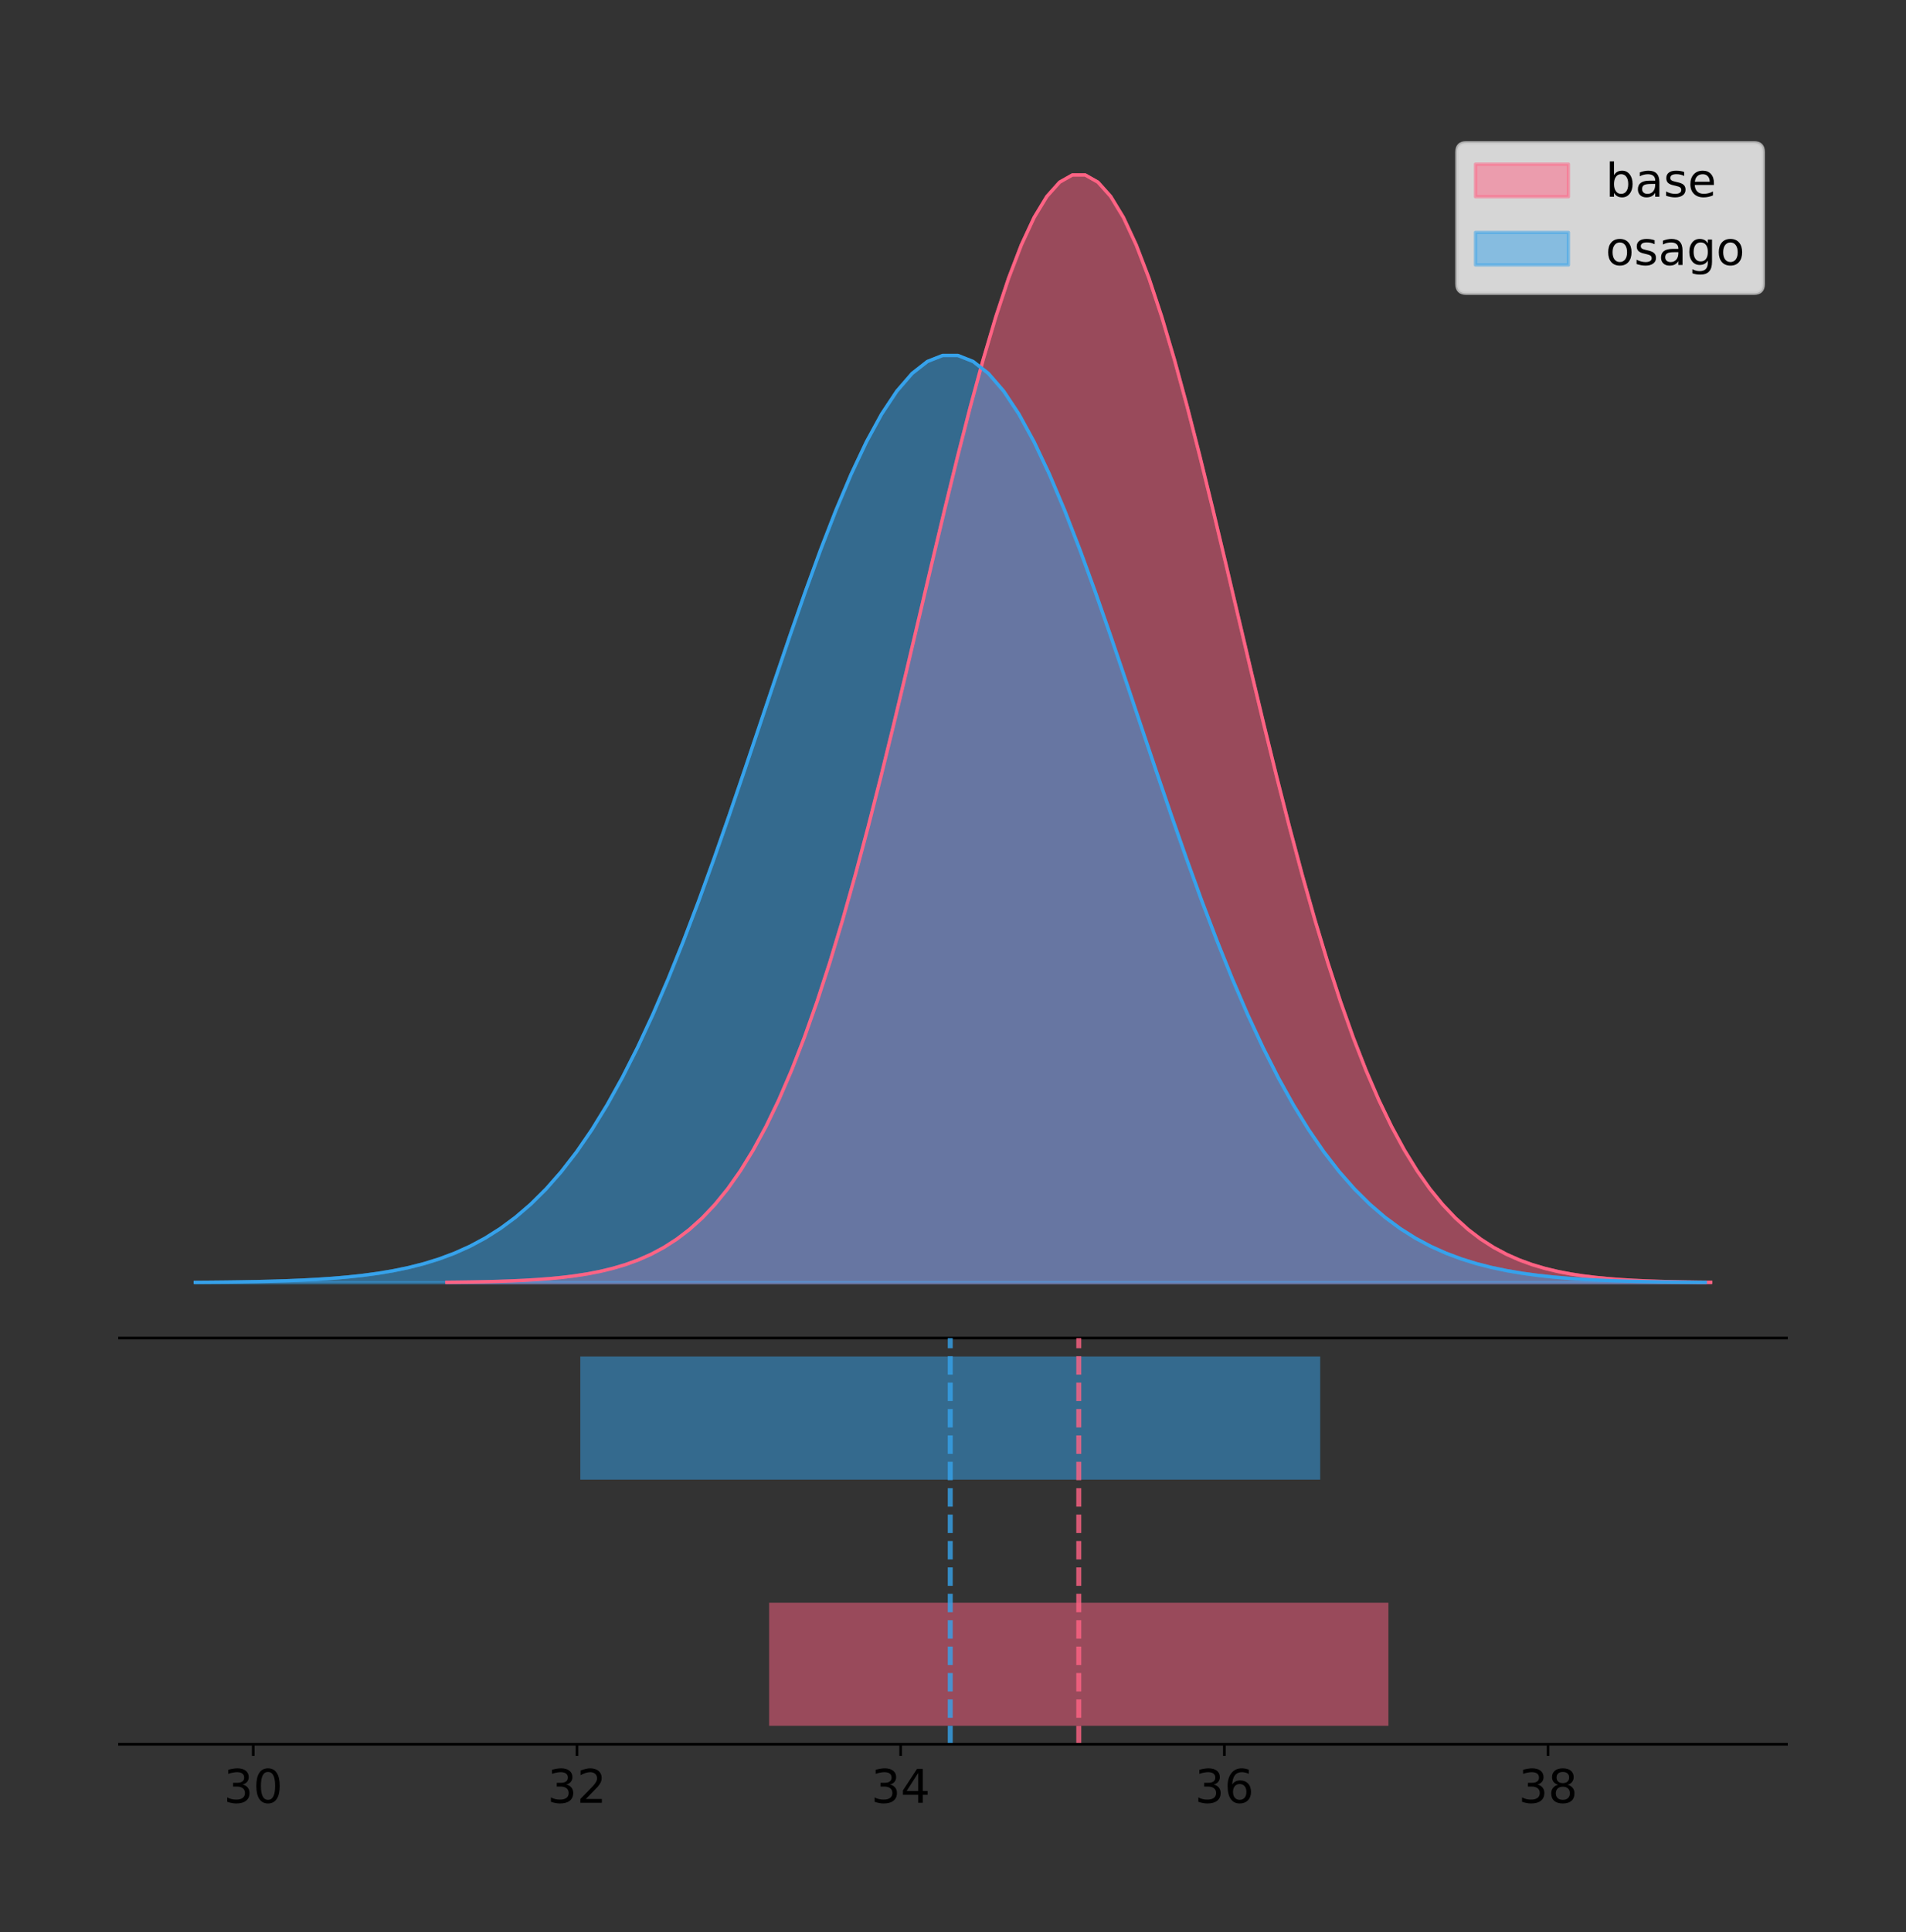 <?xml version="1.0" encoding="utf-8" standalone="no"?>
<!DOCTYPE svg PUBLIC "-//W3C//DTD SVG 1.1//EN"
  "http://www.w3.org/Graphics/SVG/1.1/DTD/svg11.dtd">
<!-- Created with matplotlib (https://matplotlib.org/) -->
<svg height="581.789pt" version="1.1" viewBox="0 0 574.2 581.789" width="574.2pt" xmlns="http://www.w3.org/2000/svg" xmlns:xlink="http://www.w3.org/1999/xlink">
 <rect x="0" y="0" width="574.2" height="581.789" fill="#333333" stroke="none"/>
 <defs>
  <style type="text/css">
*{stroke-linecap:butt;stroke-linejoin:round;}
  </style>
 </defs>
 <g id="figure_1">
  <g id="patch_1">
   <path d="M 0 581.789 
L 574.2 581.789 
L 574.2 0 
L 0 0 
z
" style="fill:none;"/>
  </g>
  <g id="axes_1">
   <g id="patch_2">
    <path d="M 36 402.93 
L 538.2 402.93 
L 538.2 36 
L 36 36 
z
" style="fill:none;"/>
   </g>
   <g id="PolyCollection_1">
    <defs>
     <path d="M 134.611 -195.538 
L 134.611 -195.65 
L 138.457 -195.692 
L 142.303 -195.749 
L 146.15 -195.825 
L 149.996 -195.925 
L 153.842 -196.058 
L 157.688 -196.23 
L 161.534 -196.455 
L 165.38 -196.744 
L 169.226 -197.115 
L 173.072 -197.585 
L 176.918 -198.179 
L 180.764 -198.923 
L 184.61 -199.848 
L 188.456 -200.99 
L 192.302 -202.39 
L 196.148 -204.093 
L 199.995 -206.151 
L 203.841 -208.617 
L 207.687 -211.552 
L 211.533 -215.017 
L 215.379 -219.078 
L 219.225 -223.801 
L 223.071 -229.25 
L 226.917 -235.488 
L 230.763 -242.572 
L 234.609 -250.552 
L 238.455 -259.468 
L 242.301 -269.344 
L 246.147 -280.192 
L 249.994 -292.002 
L 253.84 -304.744 
L 257.686 -318.365 
L 261.532 -332.786 
L 265.378 -347.901 
L 269.224 -363.58 
L 273.07 -379.667 
L 276.916 -395.98 
L 280.762 -412.318 
L 284.608 -428.462 
L 288.454 -444.18 
L 292.3 -459.23 
L 296.146 -473.372 
L 299.993 -486.366 
L 303.839 -497.987 
L 307.685 -508.025 
L 311.531 -516.294 
L 315.377 -522.64 
L 319.223 -526.94 
L 323.069 -529.111 
L 326.915 -529.111 
L 330.761 -526.94 
L 334.607 -522.64 
L 338.453 -516.294 
L 342.299 -508.025 
L 346.145 -497.987 
L 349.991 -486.366 
L 353.838 -473.372 
L 357.684 -459.23 
L 361.53 -444.18 
L 365.376 -428.462 
L 369.222 -412.318 
L 373.068 -395.98 
L 376.914 -379.667 
L 380.76 -363.58 
L 384.606 -347.901 
L 388.452 -332.786 
L 392.298 -318.365 
L 396.144 -304.744 
L 399.99 -292.002 
L 403.837 -280.192 
L 407.683 -269.344 
L 411.529 -259.468 
L 415.375 -250.552 
L 419.221 -242.572 
L 423.067 -235.488 
L 426.913 -229.25 
L 430.759 -223.801 
L 434.605 -219.078 
L 438.451 -215.017 
L 442.297 -211.552 
L 446.143 -208.617 
L 449.989 -206.151 
L 453.836 -204.093 
L 457.682 -202.39 
L 461.528 -200.99 
L 465.374 -199.848 
L 469.22 -198.923 
L 473.066 -198.179 
L 476.912 -197.585 
L 480.758 -197.115 
L 484.604 -196.744 
L 488.45 -196.455 
L 492.296 -196.23 
L 496.142 -196.058 
L 499.988 -195.925 
L 503.835 -195.825 
L 507.681 -195.749 
L 511.527 -195.692 
L 515.373 -195.65 
L 515.373 -195.538 
L 515.373 -195.538 
L 511.527 -195.538 
L 507.681 -195.538 
L 503.835 -195.538 
L 499.988 -195.538 
L 496.142 -195.538 
L 492.296 -195.538 
L 488.45 -195.538 
L 484.604 -195.538 
L 480.758 -195.538 
L 476.912 -195.538 
L 473.066 -195.538 
L 469.22 -195.538 
L 465.374 -195.538 
L 461.528 -195.538 
L 457.682 -195.538 
L 453.836 -195.538 
L 449.989 -195.538 
L 446.143 -195.538 
L 442.297 -195.538 
L 438.451 -195.538 
L 434.605 -195.538 
L 430.759 -195.538 
L 426.913 -195.538 
L 423.067 -195.538 
L 419.221 -195.538 
L 415.375 -195.538 
L 411.529 -195.538 
L 407.683 -195.538 
L 403.837 -195.538 
L 399.99 -195.538 
L 396.144 -195.538 
L 392.298 -195.538 
L 388.452 -195.538 
L 384.606 -195.538 
L 380.76 -195.538 
L 376.914 -195.538 
L 373.068 -195.538 
L 369.222 -195.538 
L 365.376 -195.538 
L 361.53 -195.538 
L 357.684 -195.538 
L 353.838 -195.538 
L 349.991 -195.538 
L 346.145 -195.538 
L 342.299 -195.538 
L 338.453 -195.538 
L 334.607 -195.538 
L 330.761 -195.538 
L 326.915 -195.538 
L 323.069 -195.538 
L 319.223 -195.538 
L 315.377 -195.538 
L 311.531 -195.538 
L 307.685 -195.538 
L 303.839 -195.538 
L 299.993 -195.538 
L 296.146 -195.538 
L 292.3 -195.538 
L 288.454 -195.538 
L 284.608 -195.538 
L 280.762 -195.538 
L 276.916 -195.538 
L 273.07 -195.538 
L 269.224 -195.538 
L 265.378 -195.538 
L 261.532 -195.538 
L 257.686 -195.538 
L 253.84 -195.538 
L 249.994 -195.538 
L 246.147 -195.538 
L 242.301 -195.538 
L 238.455 -195.538 
L 234.609 -195.538 
L 230.763 -195.538 
L 226.917 -195.538 
L 223.071 -195.538 
L 219.225 -195.538 
L 215.379 -195.538 
L 211.533 -195.538 
L 207.687 -195.538 
L 203.841 -195.538 
L 199.995 -195.538 
L 196.148 -195.538 
L 192.302 -195.538 
L 188.456 -195.538 
L 184.61 -195.538 
L 180.764 -195.538 
L 176.918 -195.538 
L 173.072 -195.538 
L 169.226 -195.538 
L 165.38 -195.538 
L 161.534 -195.538 
L 157.688 -195.538 
L 153.842 -195.538 
L 149.996 -195.538 
L 146.15 -195.538 
L 142.303 -195.538 
L 138.457 -195.538 
L 134.611 -195.538 
z
" id="m9d3d64a097" style="stroke:#ff6384;stroke-opacity:0.5;"/>
    </defs>
    <g clip-path="url(#p3ff073b597)">
     <use style="fill:#ff6384;fill-opacity:0.5;stroke:#ff6384;stroke-opacity:0.5;" x="0" xlink:href="#m9d3d64a097" y="581.789"/>
    </g>
   </g>
   <g id="PolyCollection_2">
    <defs>
     <path d="M 58.827 -195.538 
L 58.827 -195.632 
L 63.422 -195.667 
L 68.017 -195.715 
L 72.612 -195.778 
L 77.207 -195.862 
L 81.801 -195.973 
L 86.396 -196.118 
L 90.991 -196.306 
L 95.586 -196.548 
L 100.181 -196.858 
L 104.776 -197.252 
L 109.371 -197.749 
L 113.965 -198.371 
L 118.56 -199.146 
L 123.155 -200.102 
L 127.75 -201.273 
L 132.345 -202.699 
L 136.94 -204.421 
L 141.534 -206.486 
L 146.129 -208.942 
L 150.724 -211.843 
L 155.319 -215.242 
L 159.914 -219.195 
L 164.509 -223.756 
L 169.103 -228.978 
L 173.698 -234.908 
L 178.293 -241.587 
L 182.888 -249.05 
L 187.483 -257.317 
L 192.078 -266.397 
L 196.672 -276.283 
L 201.267 -286.948 
L 205.862 -298.35 
L 210.457 -310.42 
L 215.052 -323.072 
L 219.647 -336.197 
L 224.242 -349.662 
L 228.836 -363.316 
L 233.431 -376.992 
L 238.026 -390.506 
L 242.621 -403.662 
L 247.216 -416.26 
L 251.811 -428.096 
L 256.405 -438.973 
L 261 -448.7 
L 265.595 -457.102 
L 270.19 -464.024 
L 274.785 -469.336 
L 279.38 -472.935 
L 283.974 -474.752 
L 288.569 -474.752 
L 293.164 -472.935 
L 297.759 -469.336 
L 302.354 -464.024 
L 306.949 -457.102 
L 311.543 -448.7 
L 316.138 -438.973 
L 320.733 -428.096 
L 325.328 -416.26 
L 329.923 -403.662 
L 334.518 -390.506 
L 339.112 -376.992 
L 343.707 -363.316 
L 348.302 -349.662 
L 352.897 -336.197 
L 357.492 -323.072 
L 362.087 -310.42 
L 366.682 -298.35 
L 371.276 -286.948 
L 375.871 -276.283 
L 380.466 -266.397 
L 385.061 -257.317 
L 389.656 -249.05 
L 394.251 -241.587 
L 398.845 -234.908 
L 403.44 -228.978 
L 408.035 -223.756 
L 412.63 -219.195 
L 417.225 -215.242 
L 421.82 -211.843 
L 426.414 -208.942 
L 431.009 -206.486 
L 435.604 -204.421 
L 440.199 -202.699 
L 444.794 -201.273 
L 449.389 -200.102 
L 453.983 -199.146 
L 458.578 -198.371 
L 463.173 -197.749 
L 467.768 -197.252 
L 472.363 -196.858 
L 476.958 -196.548 
L 481.553 -196.306 
L 486.147 -196.118 
L 490.742 -195.973 
L 495.337 -195.862 
L 499.932 -195.778 
L 504.527 -195.715 
L 509.122 -195.667 
L 513.716 -195.632 
L 513.716 -195.538 
L 513.716 -195.538 
L 509.122 -195.538 
L 504.527 -195.538 
L 499.932 -195.538 
L 495.337 -195.538 
L 490.742 -195.538 
L 486.147 -195.538 
L 481.553 -195.538 
L 476.958 -195.538 
L 472.363 -195.538 
L 467.768 -195.538 
L 463.173 -195.538 
L 458.578 -195.538 
L 453.983 -195.538 
L 449.389 -195.538 
L 444.794 -195.538 
L 440.199 -195.538 
L 435.604 -195.538 
L 431.009 -195.538 
L 426.414 -195.538 
L 421.82 -195.538 
L 417.225 -195.538 
L 412.63 -195.538 
L 408.035 -195.538 
L 403.44 -195.538 
L 398.845 -195.538 
L 394.251 -195.538 
L 389.656 -195.538 
L 385.061 -195.538 
L 380.466 -195.538 
L 375.871 -195.538 
L 371.276 -195.538 
L 366.682 -195.538 
L 362.087 -195.538 
L 357.492 -195.538 
L 352.897 -195.538 
L 348.302 -195.538 
L 343.707 -195.538 
L 339.112 -195.538 
L 334.518 -195.538 
L 329.923 -195.538 
L 325.328 -195.538 
L 320.733 -195.538 
L 316.138 -195.538 
L 311.543 -195.538 
L 306.949 -195.538 
L 302.354 -195.538 
L 297.759 -195.538 
L 293.164 -195.538 
L 288.569 -195.538 
L 283.974 -195.538 
L 279.38 -195.538 
L 274.785 -195.538 
L 270.19 -195.538 
L 265.595 -195.538 
L 261 -195.538 
L 256.405 -195.538 
L 251.811 -195.538 
L 247.216 -195.538 
L 242.621 -195.538 
L 238.026 -195.538 
L 233.431 -195.538 
L 228.836 -195.538 
L 224.242 -195.538 
L 219.647 -195.538 
L 215.052 -195.538 
L 210.457 -195.538 
L 205.862 -195.538 
L 201.267 -195.538 
L 196.672 -195.538 
L 192.078 -195.538 
L 187.483 -195.538 
L 182.888 -195.538 
L 178.293 -195.538 
L 173.698 -195.538 
L 169.103 -195.538 
L 164.509 -195.538 
L 159.914 -195.538 
L 155.319 -195.538 
L 150.724 -195.538 
L 146.129 -195.538 
L 141.534 -195.538 
L 136.94 -195.538 
L 132.345 -195.538 
L 127.75 -195.538 
L 123.155 -195.538 
L 118.56 -195.538 
L 113.965 -195.538 
L 109.371 -195.538 
L 104.776 -195.538 
L 100.181 -195.538 
L 95.586 -195.538 
L 90.991 -195.538 
L 86.396 -195.538 
L 81.801 -195.538 
L 77.207 -195.538 
L 72.612 -195.538 
L 68.017 -195.538 
L 63.422 -195.538 
L 58.827 -195.538 
z
" id="m4eb5c269e3" style="stroke:#36a2eb;stroke-opacity:0.5;"/>
    </defs>
    <g clip-path="url(#p3ff073b597)">
     <use style="fill:#36a2eb;fill-opacity:0.5;stroke:#36a2eb;stroke-opacity:0.5;" x="0" xlink:href="#m4eb5c269e3" y="581.789"/>
    </g>
   </g>
   <g id="line2d_1">
    <path clip-path="url(#p3ff073b597)" d="M 134.611 386.139 
L 138.457 386.097 
L 142.303 386.04 
L 146.15 385.965 
L 149.996 385.864 
L 153.842 385.732 
L 157.688 385.559 
L 161.534 385.334 
L 165.38 385.045 
L 169.226 384.675 
L 173.072 384.204 
L 176.918 383.61 
L 180.764 382.867 
L 184.61 381.941 
L 188.456 380.799 
L 192.302 379.399 
L 196.148 377.696 
L 199.995 375.639 
L 203.841 373.172 
L 207.687 370.238 
L 211.533 366.772 
L 215.379 362.711 
L 219.225 357.989 
L 223.071 352.539 
L 226.917 346.301 
L 230.763 339.217 
L 234.609 331.237 
L 238.455 322.322 
L 242.301 312.445 
L 246.147 301.597 
L 249.994 289.787 
L 253.84 277.045 
L 257.686 263.424 
L 261.532 249.004 
L 265.378 233.888 
L 269.224 218.209 
L 273.07 202.123 
L 276.916 185.809 
L 280.762 169.471 
L 284.608 153.327 
L 288.454 137.61 
L 292.3 122.559 
L 296.146 108.418 
L 299.993 95.423 
L 303.839 83.803 
L 307.685 73.765 
L 311.531 65.495 
L 315.377 59.15 
L 319.223 54.85 
L 323.069 52.679 
L 326.915 52.679 
L 330.761 54.85 
L 334.607 59.15 
L 338.453 65.495 
L 342.299 73.765 
L 346.145 83.803 
L 349.991 95.423 
L 353.838 108.418 
L 357.684 122.559 
L 361.53 137.61 
L 365.376 153.327 
L 369.222 169.471 
L 373.068 185.809 
L 376.914 202.123 
L 380.76 218.209 
L 384.606 233.888 
L 388.452 249.004 
L 392.298 263.424 
L 396.144 277.045 
L 399.99 289.787 
L 403.837 301.597 
L 407.683 312.445 
L 411.529 322.322 
L 415.375 331.237 
L 419.221 339.217 
L 423.067 346.301 
L 426.913 352.539 
L 430.759 357.989 
L 434.605 362.711 
L 438.451 366.772 
L 442.297 370.238 
L 446.143 373.172 
L 449.989 375.639 
L 453.836 377.696 
L 457.682 379.399 
L 461.528 380.799 
L 465.374 381.941 
L 469.22 382.867 
L 473.066 383.61 
L 476.912 384.204 
L 480.758 384.675 
L 484.604 385.045 
L 488.45 385.334 
L 492.296 385.559 
L 496.142 385.732 
L 499.988 385.864 
L 503.835 385.965 
L 507.681 386.04 
L 511.527 386.097 
L 515.373 386.139 
" style="fill:none;stroke:#ff6384;stroke-linecap:square;"/>
   </g>
   <g id="line2d_2">
    <path clip-path="url(#p3ff073b597)" d="M 58.827 386.158 
L 63.422 386.122 
L 68.017 386.075 
L 72.612 386.011 
L 77.207 385.927 
L 81.801 385.816 
L 86.396 385.672 
L 90.991 385.484 
L 95.586 385.242 
L 100.181 384.932 
L 104.776 384.538 
L 109.371 384.041 
L 113.965 383.418 
L 118.56 382.644 
L 123.155 381.688 
L 127.75 380.516 
L 132.345 379.09 
L 136.94 377.368 
L 141.534 375.304 
L 146.129 372.847 
L 150.724 369.947 
L 155.319 366.547 
L 159.914 362.594 
L 164.509 358.033 
L 169.103 352.812 
L 173.698 346.882 
L 178.293 340.202 
L 182.888 332.739 
L 187.483 324.472 
L 192.078 315.392 
L 196.672 305.507 
L 201.267 294.841 
L 205.862 283.44 
L 210.457 271.369 
L 215.052 258.717 
L 219.647 245.593 
L 224.242 232.128 
L 228.836 218.473 
L 233.431 204.797 
L 238.026 191.284 
L 242.621 178.128 
L 247.216 165.53 
L 251.811 153.693 
L 256.405 142.816 
L 261 133.089 
L 265.595 124.687 
L 270.19 117.765 
L 274.785 112.453 
L 279.38 108.854 
L 283.974 107.037 
L 288.569 107.037 
L 293.164 108.854 
L 297.759 112.453 
L 302.354 117.765 
L 306.949 124.687 
L 311.543 133.089 
L 316.138 142.816 
L 320.733 153.693 
L 325.328 165.53 
L 329.923 178.128 
L 334.518 191.284 
L 339.112 204.797 
L 343.707 218.473 
L 348.302 232.128 
L 352.897 245.593 
L 357.492 258.717 
L 362.087 271.369 
L 366.682 283.44 
L 371.276 294.841 
L 375.871 305.507 
L 380.466 315.392 
L 385.061 324.472 
L 389.656 332.739 
L 394.251 340.202 
L 398.845 346.882 
L 403.44 352.812 
L 408.035 358.033 
L 412.63 362.594 
L 417.225 366.547 
L 421.82 369.947 
L 426.414 372.847 
L 431.009 375.304 
L 435.604 377.368 
L 440.199 379.09 
L 444.794 380.516 
L 449.389 381.688 
L 453.983 382.644 
L 458.578 383.418 
L 463.173 384.041 
L 467.768 384.538 
L 472.363 384.932 
L 476.958 385.242 
L 481.553 385.484 
L 486.147 385.672 
L 490.742 385.816 
L 495.337 385.927 
L 499.932 386.011 
L 504.527 386.075 
L 509.122 386.122 
L 513.716 386.158 
" style="fill:none;stroke:#36a2eb;stroke-linecap:square;"/>
   </g>
   <g id="patch_3">
    <path d="M 36 402.93 
L 538.2 402.93 
" style="fill:none;stroke:#000000;stroke-linecap:square;stroke-linejoin:miter;stroke-width:0.8;"/>
   </g>
   <g id="legend_1">
    <g id="patch_4">
     <path d="M 441.707 88.299 
L 528.4 88.299 
Q 531.2 88.299 531.2 85.499 
L 531.2 45.8 
Q 531.2 43 528.4 43 
L 441.707 43 
Q 438.907 43 438.907 45.8 
L 438.907 85.499 
Q 438.907 88.299 441.707 88.299 
z
" style="fill:#ffffff;opacity:0.8;stroke:#cccccc;stroke-linejoin:miter;"/>
    </g>
    <g id="patch_5">
     <path d="M 444.507 59.238 
L 472.507 59.238 
L 472.507 49.438 
L 444.507 49.438 
z
" style="fill:#ff6384;opacity:0.5;stroke:#ff6384;stroke-linejoin:miter;"/>
    </g>
    <g id="text_1">
     <!-- base -->
     <defs>
      <path d="M 48.688 27.297 
Q 48.688 37.203 44.609 42.844 
Q 40.531 48.484 33.406 48.484 
Q 26.266 48.484 22.188 42.844 
Q 18.109 37.203 18.109 27.297 
Q 18.109 17.391 22.188 11.75 
Q 26.266 6.109 33.406 6.109 
Q 40.531 6.109 44.609 11.75 
Q 48.688 17.391 48.688 27.297 
z
M 18.109 46.391 
Q 20.953 51.266 25.266 53.625 
Q 29.594 56 35.594 56 
Q 45.562 56 51.781 48.094 
Q 58.016 40.188 58.016 27.297 
Q 58.016 14.406 51.781 6.484 
Q 45.562 -1.422 35.594 -1.422 
Q 29.594 -1.422 25.266 0.953 
Q 20.953 3.328 18.109 8.203 
L 18.109 0 
L 9.078 0 
L 9.078 75.984 
L 18.109 75.984 
z
" id="DejaVuSans-98"/>
      <path d="M 34.281 27.484 
Q 23.391 27.484 19.188 25 
Q 14.984 22.516 14.984 16.5 
Q 14.984 11.719 18.141 8.906 
Q 21.297 6.109 26.703 6.109 
Q 34.188 6.109 38.703 11.406 
Q 43.219 16.703 43.219 25.484 
L 43.219 27.484 
z
M 52.203 31.203 
L 52.203 0 
L 43.219 0 
L 43.219 8.297 
Q 40.141 3.328 35.547 0.953 
Q 30.953 -1.422 24.312 -1.422 
Q 15.922 -1.422 10.953 3.297 
Q 6 8.016 6 15.922 
Q 6 25.141 12.172 29.828 
Q 18.359 34.516 30.609 34.516 
L 43.219 34.516 
L 43.219 35.406 
Q 43.219 41.609 39.141 45 
Q 35.062 48.391 27.688 48.391 
Q 23 48.391 18.547 47.266 
Q 14.109 46.141 10.016 43.891 
L 10.016 52.203 
Q 14.938 54.109 19.578 55.047 
Q 24.219 56 28.609 56 
Q 40.484 56 46.344 49.844 
Q 52.203 43.703 52.203 31.203 
z
" id="DejaVuSans-97"/>
      <path d="M 44.281 53.078 
L 44.281 44.578 
Q 40.484 46.531 36.375 47.5 
Q 32.281 48.484 27.875 48.484 
Q 21.188 48.484 17.844 46.438 
Q 14.5 44.391 14.5 40.281 
Q 14.5 37.156 16.891 35.375 
Q 19.281 33.594 26.516 31.984 
L 29.594 31.297 
Q 39.156 29.25 43.188 25.516 
Q 47.219 21.781 47.219 15.094 
Q 47.219 7.469 41.188 3.016 
Q 35.156 -1.422 24.609 -1.422 
Q 20.219 -1.422 15.453 -0.562 
Q 10.688 0.297 5.422 2 
L 5.422 11.281 
Q 10.406 8.688 15.234 7.391 
Q 20.062 6.109 24.812 6.109 
Q 31.156 6.109 34.562 8.281 
Q 37.984 10.453 37.984 14.406 
Q 37.984 18.062 35.516 20.016 
Q 33.062 21.969 24.703 23.781 
L 21.578 24.516 
Q 13.234 26.266 9.516 29.906 
Q 5.812 33.547 5.812 39.891 
Q 5.812 47.609 11.281 51.797 
Q 16.75 56 26.812 56 
Q 31.781 56 36.172 55.266 
Q 40.578 54.547 44.281 53.078 
z
" id="DejaVuSans-115"/>
      <path d="M 56.203 29.594 
L 56.203 25.203 
L 14.891 25.203 
Q 15.484 15.922 20.484 11.062 
Q 25.484 6.203 34.422 6.203 
Q 39.594 6.203 44.453 7.469 
Q 49.312 8.734 54.109 11.281 
L 54.109 2.781 
Q 49.266 0.734 44.188 -0.344 
Q 39.109 -1.422 33.891 -1.422 
Q 20.797 -1.422 13.156 6.188 
Q 5.516 13.812 5.516 26.812 
Q 5.516 40.234 12.766 48.109 
Q 20.016 56 32.328 56 
Q 43.359 56 49.781 48.891 
Q 56.203 41.797 56.203 29.594 
z
M 47.219 32.234 
Q 47.125 39.594 43.094 43.984 
Q 39.062 48.391 32.422 48.391 
Q 24.906 48.391 20.391 44.141 
Q 15.875 39.891 15.188 32.172 
z
" id="DejaVuSans-101"/>
     </defs>
     <g transform="translate(483.707 59.238)scale(0.14 -0.14)">
      <use xlink:href="#DejaVuSans-98"/>
      <use x="63.477" xlink:href="#DejaVuSans-97"/>
      <use x="124.756" xlink:href="#DejaVuSans-115"/>
      <use x="176.855" xlink:href="#DejaVuSans-101"/>
     </g>
    </g>
    <g id="patch_6">
     <path d="M 444.507 79.787 
L 472.507 79.787 
L 472.507 69.987 
L 444.507 69.987 
z
" style="fill:#36a2eb;opacity:0.5;stroke:#36a2eb;stroke-linejoin:miter;"/>
    </g>
    <g id="text_2">
     <!-- osago -->
     <defs>
      <path d="M 30.609 48.391 
Q 23.391 48.391 19.188 42.75 
Q 14.984 37.109 14.984 27.297 
Q 14.984 17.484 19.156 11.844 
Q 23.344 6.203 30.609 6.203 
Q 37.797 6.203 41.984 11.859 
Q 46.188 17.531 46.188 27.297 
Q 46.188 37.016 41.984 42.703 
Q 37.797 48.391 30.609 48.391 
z
M 30.609 56 
Q 42.328 56 49.016 48.375 
Q 55.719 40.766 55.719 27.297 
Q 55.719 13.875 49.016 6.219 
Q 42.328 -1.422 30.609 -1.422 
Q 18.844 -1.422 12.172 6.219 
Q 5.516 13.875 5.516 27.297 
Q 5.516 40.766 12.172 48.375 
Q 18.844 56 30.609 56 
z
" id="DejaVuSans-111"/>
      <path d="M 45.406 27.984 
Q 45.406 37.75 41.375 43.109 
Q 37.359 48.484 30.078 48.484 
Q 22.859 48.484 18.828 43.109 
Q 14.797 37.75 14.797 27.984 
Q 14.797 18.266 18.828 12.891 
Q 22.859 7.516 30.078 7.516 
Q 37.359 7.516 41.375 12.891 
Q 45.406 18.266 45.406 27.984 
z
M 54.391 6.781 
Q 54.391 -7.172 48.188 -13.984 
Q 42 -20.797 29.203 -20.797 
Q 24.469 -20.797 20.266 -20.094 
Q 16.062 -19.391 12.109 -17.922 
L 12.109 -9.188 
Q 16.062 -11.328 19.922 -12.344 
Q 23.781 -13.375 27.781 -13.375 
Q 36.625 -13.375 41.016 -8.766 
Q 45.406 -4.156 45.406 5.172 
L 45.406 9.625 
Q 42.625 4.781 38.281 2.391 
Q 33.938 0 27.875 0 
Q 17.828 0 11.672 7.656 
Q 5.516 15.328 5.516 27.984 
Q 5.516 40.672 11.672 48.328 
Q 17.828 56 27.875 56 
Q 33.938 56 38.281 53.609 
Q 42.625 51.219 45.406 46.391 
L 45.406 54.688 
L 54.391 54.688 
z
" id="DejaVuSans-103"/>
     </defs>
     <g transform="translate(483.707 79.787)scale(0.14 -0.14)">
      <use xlink:href="#DejaVuSans-111"/>
      <use x="61.182" xlink:href="#DejaVuSans-115"/>
      <use x="113.281" xlink:href="#DejaVuSans-97"/>
      <use x="174.561" xlink:href="#DejaVuSans-103"/>
      <use x="238.037" xlink:href="#DejaVuSans-111"/>
     </g>
    </g>
   </g>
  </g>
  <g id="axes_2">
   <g id="patch_7">
    <path d="M 36 525.24 
L 538.2 525.24 
L 538.2 402.93 
L 36 402.93 
z
" style="fill:none;"/>
   </g>
   <g id="patch_8">
    <path clip-path="url(#pa1407903c7)" d="M 231.705 519.68 
L 418.279 519.68 
L 418.279 482.617 
L 231.705 482.617 
z
" style="fill:#ff6384;opacity:0.5;"/>
   </g>
   <g id="patch_9">
    <path clip-path="url(#pa1407903c7)" d="M 174.824 445.553 
L 397.72 445.553 
L 397.72 408.49 
L 174.824 408.49 
z
" style="fill:#36a2eb;opacity:0.5;"/>
   </g>
   <g id="matplotlib.axis_1">
    <g id="xtick_1">
     <g id="line2d_3">
      <defs>
       <path d="M 0 0 
L 0 3.5 
" id="m76a31a4590" style="stroke:#000000;stroke-width:0.8;"/>
      </defs>
      <g>
       <use style="stroke:#000000;stroke-width:0.8;" x="76.293" xlink:href="#m76a31a4590" y="525.24"/>
      </g>
     </g>
     <g id="text_3">
      <!-- 30 -->
      <defs>
       <path d="M 40.578 39.312 
Q 47.656 37.797 51.625 33 
Q 55.609 28.219 55.609 21.188 
Q 55.609 10.406 48.188 4.484 
Q 40.766 -1.422 27.094 -1.422 
Q 22.516 -1.422 17.656 -0.516 
Q 12.797 0.391 7.625 2.203 
L 7.625 11.719 
Q 11.719 9.328 16.594 8.109 
Q 21.484 6.891 26.812 6.891 
Q 36.078 6.891 40.938 10.547 
Q 45.797 14.203 45.797 21.188 
Q 45.797 27.641 41.281 31.266 
Q 36.766 34.906 28.719 34.906 
L 20.219 34.906 
L 20.219 43.016 
L 29.109 43.016 
Q 36.375 43.016 40.234 45.922 
Q 44.094 48.828 44.094 54.297 
Q 44.094 59.906 40.109 62.906 
Q 36.141 65.922 28.719 65.922 
Q 24.656 65.922 20.016 65.031 
Q 15.375 64.156 9.812 62.312 
L 9.812 71.094 
Q 15.438 72.656 20.344 73.438 
Q 25.25 74.219 29.594 74.219 
Q 40.828 74.219 47.359 69.109 
Q 53.906 64.016 53.906 55.328 
Q 53.906 49.266 50.438 45.094 
Q 46.969 40.922 40.578 39.312 
z
" id="DejaVuSans-51"/>
       <path d="M 31.781 66.406 
Q 24.172 66.406 20.328 58.906 
Q 16.5 51.422 16.5 36.375 
Q 16.5 21.391 20.328 13.891 
Q 24.172 6.391 31.781 6.391 
Q 39.453 6.391 43.281 13.891 
Q 47.125 21.391 47.125 36.375 
Q 47.125 51.422 43.281 58.906 
Q 39.453 66.406 31.781 66.406 
z
M 31.781 74.219 
Q 44.047 74.219 50.516 64.516 
Q 56.984 54.828 56.984 36.375 
Q 56.984 17.969 50.516 8.266 
Q 44.047 -1.422 31.781 -1.422 
Q 19.531 -1.422 13.062 8.266 
Q 6.594 17.969 6.594 36.375 
Q 6.594 54.828 13.062 64.516 
Q 19.531 74.219 31.781 74.219 
z
" id="DejaVuSans-48"/>
      </defs>
      <g transform="translate(67.385 542.878)scale(0.14 -0.14)">
       <use xlink:href="#DejaVuSans-51"/>
       <use x="63.623" xlink:href="#DejaVuSans-48"/>
      </g>
     </g>
    </g>
    <g id="xtick_2">
     <g id="line2d_4">
      <g>
       <use style="stroke:#000000;stroke-width:0.8;" x="173.812" xlink:href="#m76a31a4590" y="525.24"/>
      </g>
     </g>
     <g id="text_4">
      <!-- 32 -->
      <defs>
       <path d="M 19.188 8.297 
L 53.609 8.297 
L 53.609 0 
L 7.328 0 
L 7.328 8.297 
Q 12.938 14.109 22.625 23.891 
Q 32.328 33.688 34.812 36.531 
Q 39.547 41.844 41.422 45.531 
Q 43.312 49.219 43.312 52.781 
Q 43.312 58.594 39.234 62.25 
Q 35.156 65.922 28.609 65.922 
Q 23.969 65.922 18.812 64.312 
Q 13.672 62.703 7.812 59.422 
L 7.812 69.391 
Q 13.766 71.781 18.938 73 
Q 24.125 74.219 28.422 74.219 
Q 39.75 74.219 46.484 68.547 
Q 53.219 62.891 53.219 53.422 
Q 53.219 48.922 51.531 44.891 
Q 49.859 40.875 45.406 35.406 
Q 44.188 33.984 37.641 27.219 
Q 31.109 20.453 19.188 8.297 
z
" id="DejaVuSans-50"/>
      </defs>
      <g transform="translate(164.905 542.878)scale(0.14 -0.14)">
       <use xlink:href="#DejaVuSans-51"/>
       <use x="63.623" xlink:href="#DejaVuSans-50"/>
      </g>
     </g>
    </g>
    <g id="xtick_3">
     <g id="line2d_5">
      <g>
       <use style="stroke:#000000;stroke-width:0.8;" x="271.332" xlink:href="#m76a31a4590" y="525.24"/>
      </g>
     </g>
     <g id="text_5">
      <!-- 34 -->
      <defs>
       <path d="M 37.797 64.312 
L 12.891 25.391 
L 37.797 25.391 
z
M 35.203 72.906 
L 47.609 72.906 
L 47.609 25.391 
L 58.016 25.391 
L 58.016 17.188 
L 47.609 17.188 
L 47.609 0 
L 37.797 0 
L 37.797 17.188 
L 4.891 17.188 
L 4.891 26.703 
z
" id="DejaVuSans-52"/>
      </defs>
      <g transform="translate(262.424 542.878)scale(0.14 -0.14)">
       <use xlink:href="#DejaVuSans-51"/>
       <use x="63.623" xlink:href="#DejaVuSans-52"/>
      </g>
     </g>
    </g>
    <g id="xtick_4">
     <g id="line2d_6">
      <g>
       <use style="stroke:#000000;stroke-width:0.8;" x="368.851" xlink:href="#m76a31a4590" y="525.24"/>
      </g>
     </g>
     <g id="text_6">
      <!-- 36 -->
      <defs>
       <path d="M 33.016 40.375 
Q 26.375 40.375 22.484 35.828 
Q 18.609 31.297 18.609 23.391 
Q 18.609 15.531 22.484 10.953 
Q 26.375 6.391 33.016 6.391 
Q 39.656 6.391 43.531 10.953 
Q 47.406 15.531 47.406 23.391 
Q 47.406 31.297 43.531 35.828 
Q 39.656 40.375 33.016 40.375 
z
M 52.594 71.297 
L 52.594 62.312 
Q 48.875 64.062 45.094 64.984 
Q 41.312 65.922 37.594 65.922 
Q 27.828 65.922 22.672 59.328 
Q 17.531 52.734 16.797 39.406 
Q 19.672 43.656 24.016 45.922 
Q 28.375 48.188 33.594 48.188 
Q 44.578 48.188 50.953 41.516 
Q 57.328 34.859 57.328 23.391 
Q 57.328 12.156 50.688 5.359 
Q 44.047 -1.422 33.016 -1.422 
Q 20.359 -1.422 13.672 8.266 
Q 6.984 17.969 6.984 36.375 
Q 6.984 53.656 15.188 63.938 
Q 23.391 74.219 37.203 74.219 
Q 40.922 74.219 44.703 73.484 
Q 48.484 72.75 52.594 71.297 
z
" id="DejaVuSans-54"/>
      </defs>
      <g transform="translate(359.944 542.878)scale(0.14 -0.14)">
       <use xlink:href="#DejaVuSans-51"/>
       <use x="63.623" xlink:href="#DejaVuSans-54"/>
      </g>
     </g>
    </g>
    <g id="xtick_5">
     <g id="line2d_7">
      <g>
       <use style="stroke:#000000;stroke-width:0.8;" x="466.371" xlink:href="#m76a31a4590" y="525.24"/>
      </g>
     </g>
     <g id="text_7">
      <!-- 38 -->
      <defs>
       <path d="M 31.781 34.625 
Q 24.75 34.625 20.719 30.859 
Q 16.703 27.094 16.703 20.516 
Q 16.703 13.922 20.719 10.156 
Q 24.75 6.391 31.781 6.391 
Q 38.812 6.391 42.859 10.172 
Q 46.922 13.969 46.922 20.516 
Q 46.922 27.094 42.891 30.859 
Q 38.875 34.625 31.781 34.625 
z
M 21.922 38.812 
Q 15.578 40.375 12.031 44.719 
Q 8.5 49.078 8.5 55.328 
Q 8.5 64.062 14.719 69.141 
Q 20.953 74.219 31.781 74.219 
Q 42.672 74.219 48.875 69.141 
Q 55.078 64.062 55.078 55.328 
Q 55.078 49.078 51.531 44.719 
Q 48 40.375 41.703 38.812 
Q 48.828 37.156 52.797 32.312 
Q 56.781 27.484 56.781 20.516 
Q 56.781 9.906 50.312 4.234 
Q 43.844 -1.422 31.781 -1.422 
Q 19.734 -1.422 13.25 4.234 
Q 6.781 9.906 6.781 20.516 
Q 6.781 27.484 10.781 32.312 
Q 14.797 37.156 21.922 38.812 
z
M 18.312 54.391 
Q 18.312 48.734 21.844 45.562 
Q 25.391 42.391 31.781 42.391 
Q 38.141 42.391 41.719 45.562 
Q 45.312 48.734 45.312 54.391 
Q 45.312 60.062 41.719 63.234 
Q 38.141 66.406 31.781 66.406 
Q 25.391 66.406 21.844 63.234 
Q 18.312 60.062 18.312 54.391 
z
" id="DejaVuSans-56"/>
      </defs>
      <g transform="translate(457.464 542.878)scale(0.14 -0.14)">
       <use xlink:href="#DejaVuSans-51"/>
       <use x="63.623" xlink:href="#DejaVuSans-56"/>
      </g>
     </g>
    </g>
   </g>
   <g id="line2d_8">
    <path clip-path="url(#pa1407903c7)" d="M 324.992 525.24 
L 324.992 402.93 
" style="fill:none;stroke:#ff6384;stroke-dasharray:5.55,2.4;stroke-dashoffset:0;stroke-opacity:0.8;stroke-width:1.5;"/>
   </g>
   <g id="line2d_9">
    <path clip-path="url(#pa1407903c7)" d="M 286.272 525.24 
L 286.272 402.93 
" style="fill:none;stroke:#36a2eb;stroke-dasharray:5.55,2.4;stroke-dashoffset:0;stroke-opacity:0.8;stroke-width:1.5;"/>
   </g>
   <g id="patch_10">
    <path d="M 36 525.24 
L 538.2 525.24 
" style="fill:none;stroke:#000000;stroke-linecap:square;stroke-linejoin:miter;stroke-width:0.8;"/>
   </g>
  </g>
 </g>
 <defs>
  <clipPath id="p3ff073b597">
   <rect height="366.93" width="502.2" x="36" y="36"/>
  </clipPath>
  <clipPath id="pa1407903c7">
   <rect height="122.31" width="502.2" x="36" y="402.93"/>
  </clipPath>
 </defs>
</svg>
